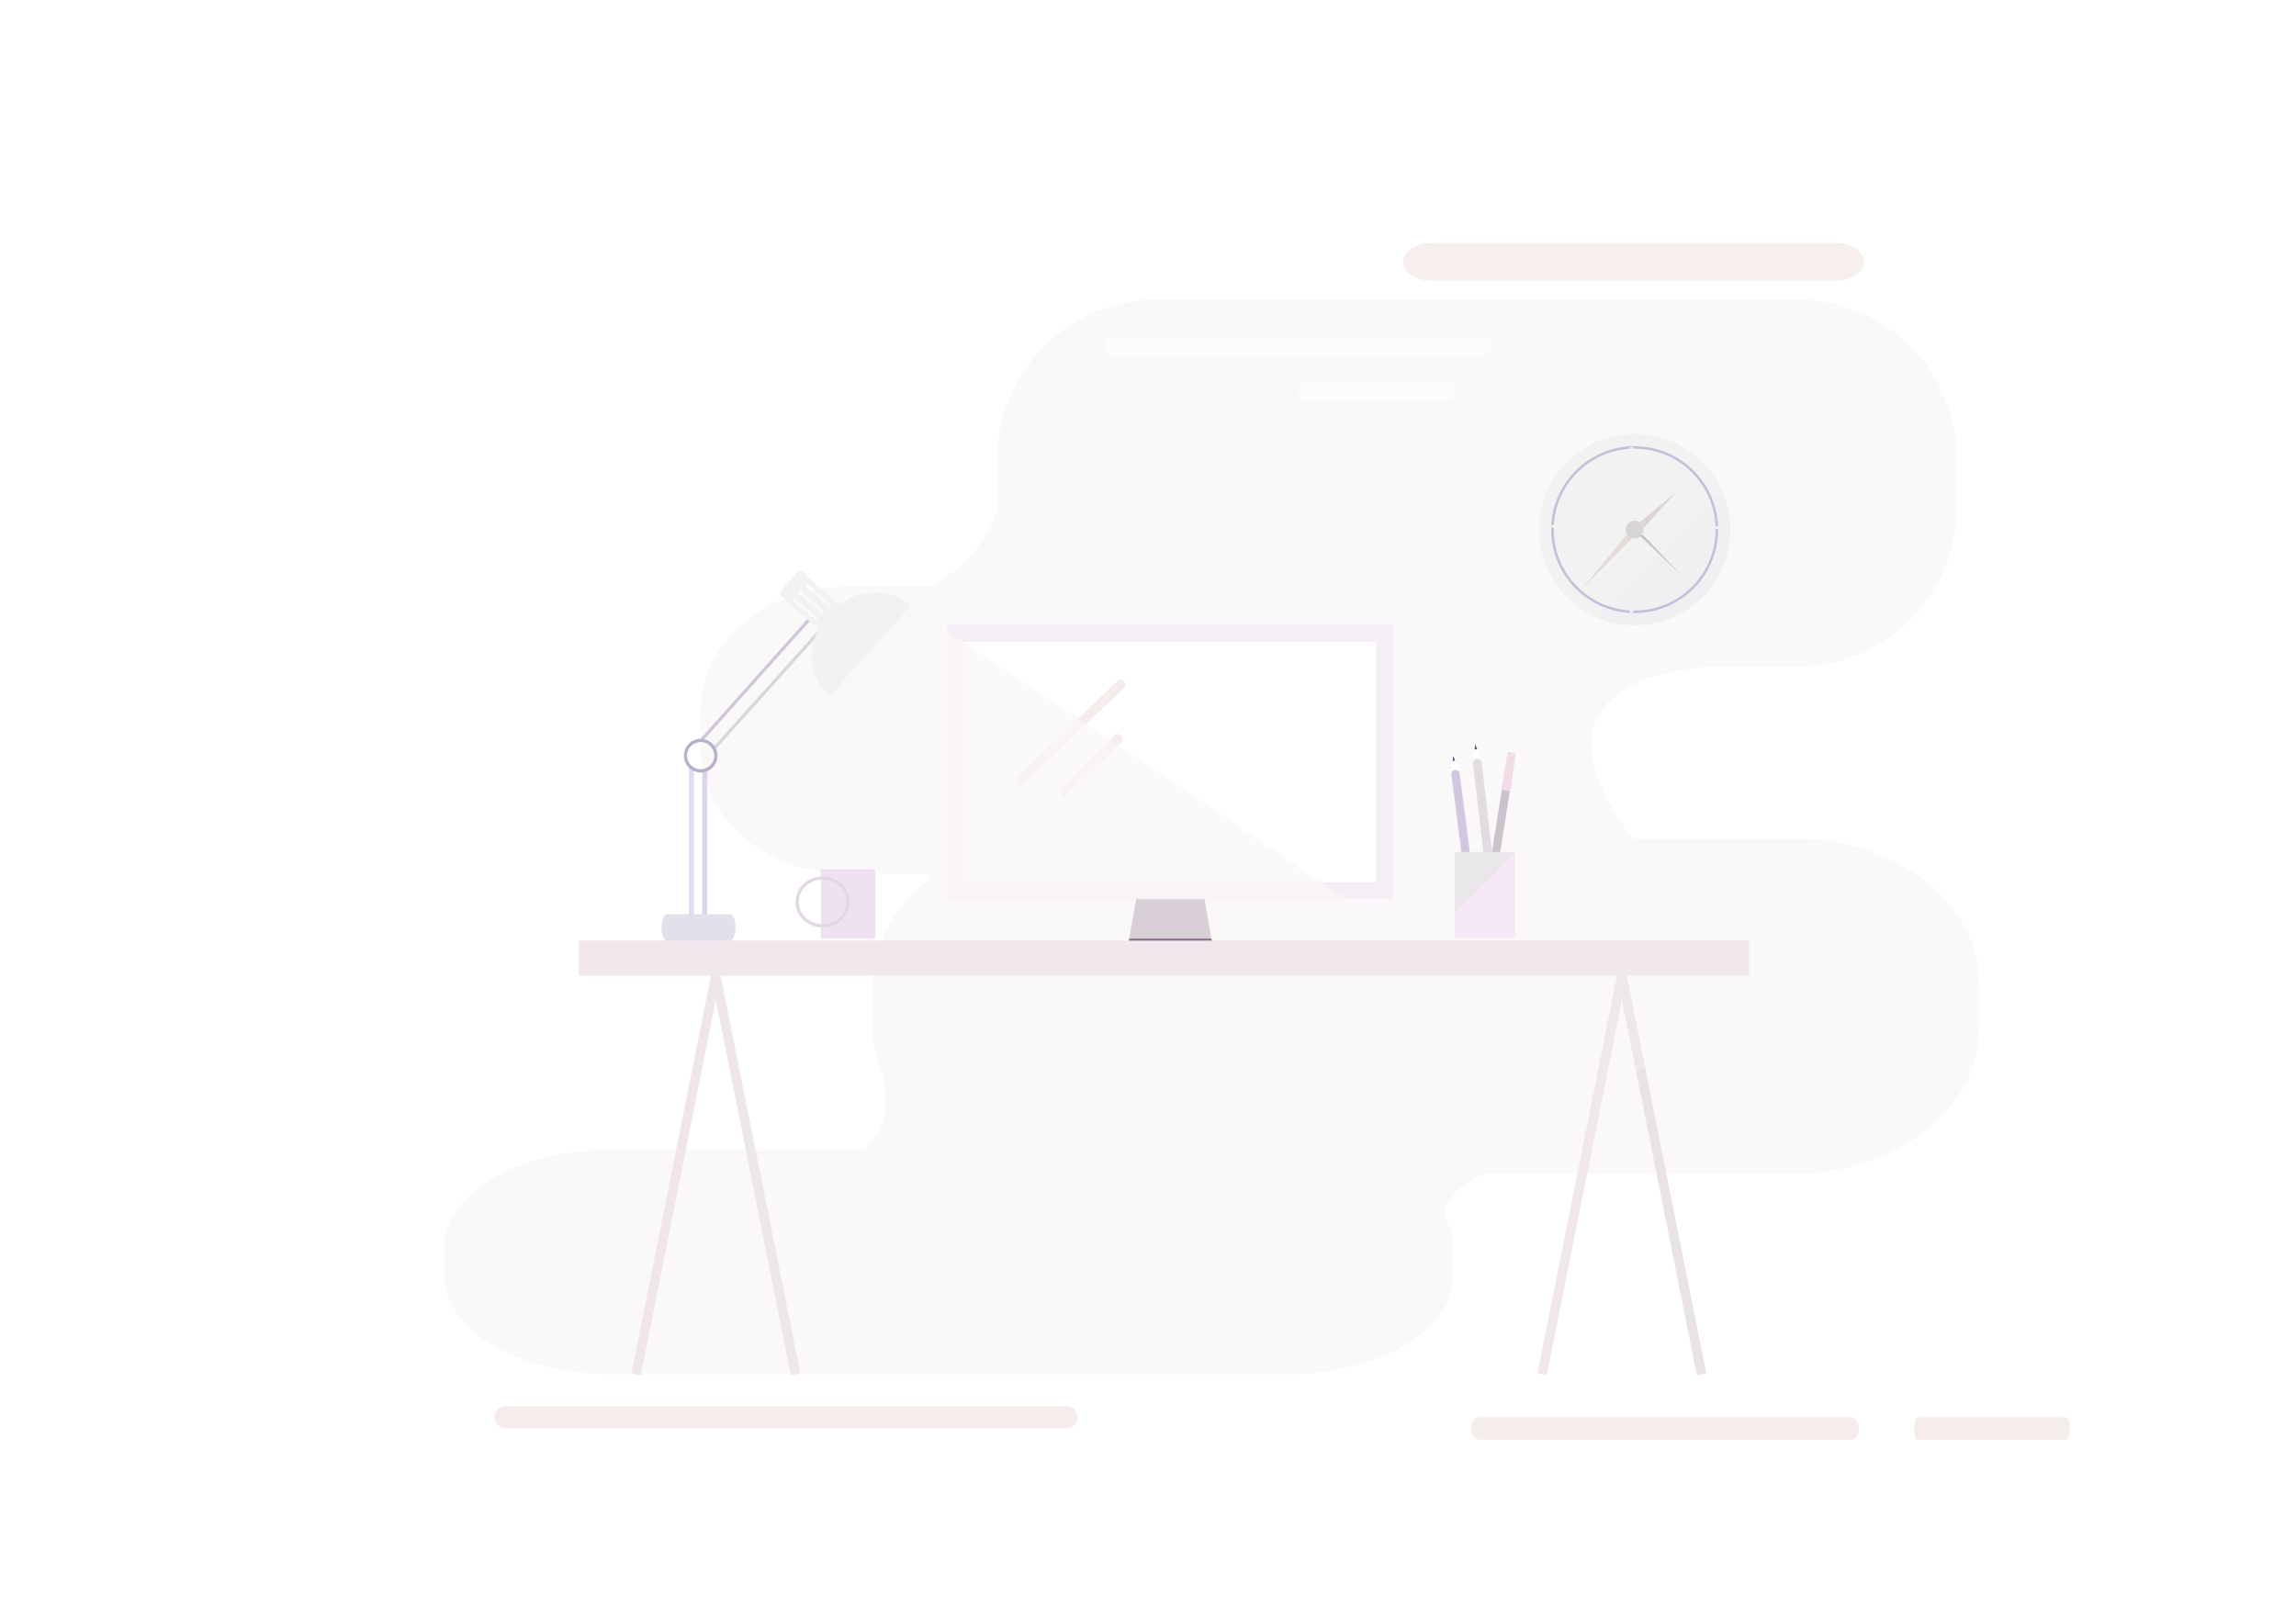 <?xml version="1.0" encoding="utf-8"?>
<svg version="1.1" x="0px" y="0px" width="720px" height="503.999px" viewBox="0 0 720 503.999" enable-background="new 0 0 720 503.999" xmlns="http://www.w3.org/2000/svg">
  <g id="Layer_1">
    <rect fill="#FFFFFF" width="720" height="503.999"/>
  </g>
  <g id="Layer_2">
    <g>
      <path d="M563.062,263H511.9c-38.415-51.891,20.939-53.94,28.101-54h23.702c27.614,0,50-22.386,50-50v-15 c0-27.614-22.386-50-50-50h-201c-23.68,0-43.5,16.467-48.672,38.571l-0.016,0.005c0,0,0.003,0.012,0.007,0.029 c-0.854,3.662-1.32,7.473-1.32,11.395v15c0,0.382,0.021,0.759,0.029,1.139c-2.98,8.716-9.15,17.678-21.329,23.861h-25.77 c-25.367,0-45.93,17.52-45.93,39.131v11.738c0,21.611,20.563,39.131,45.93,39.131h28.208 c-12.321,8.373-20.138,20.786-20.138,34.652v13.695c0,3.382,0.479,6.675,1.359,9.847l-0.015-0.014c0,0,0.011,0.024,0.028,0.06 c0.447,1.603,1.002,3.172,1.656,4.706c1.614,6,2.667,16.386-6.087,23.554h-78.787c-29.028,0-52.56,13.724-52.56,30.652v9.195 c0,16.929,23.531,30.652,52.56,30.652h211.286c29.028,0,52.56-13.724,52.56-30.652v-9.195c0-3.553-1.048-6.96-2.954-10.133 c1.923-7.497,7.657-11.222,13.672-13.02h96.641c31.835,0,57.642-20.439,57.642-45.652v-13.695 C620.703,283.439,594.896,263,563.062,263z" style="paint-order: fill; fill: rgb(251, 248, 249);"/>
      <path d="M584.5,82.125c0,3.245-3.864,5.875-8.629,5.875H448.629c-4.767,0-8.629-2.63-8.629-5.875l0,0 c0-3.245,3.862-5.875,8.629-5.875h127.242C580.636,76.25,584.5,78.88,584.5,82.125L584.5,82.125z" style="fill: rgb(247, 239, 237);"/>
      <path fill="#F5EDEB" d="M338,444.5c0,1.933-1.567,3.5-3.5,3.5h-176c-1.933,0-3.5-1.567-3.5-3.5l0,0c0-1.933,1.567-3.5,3.5-3.5h176 C336.433,441,338,442.567,338,444.5L338,444.5z"/>
      <path fill="#F5EDEB" d="M582.923,448c0,1.933-1.042,3.5-2.325,3.5H463.652c-1.284,0-2.325-1.567-2.325-3.5l0,0 c0-1.933,1.041-3.5,2.325-3.5h116.945C581.881,444.5,582.923,446.067,582.923,448L582.923,448z"/>
      <path opacity="0.5" fill="#FFFFFF" d="M467.759,108.75c0,1.51-1.042,2.734-2.325,2.734H348.488c-1.284,0-2.325-1.225-2.325-2.734 l0,0c0-1.51,1.041-2.734,2.325-2.734h116.945C466.717,106.016,467.759,107.24,467.759,108.75L467.759,108.75z"/>
      <path fill="#F5EDEB" d="M649.097,448c0,1.933-0.419,3.5-0.935,3.5h-46.99c-0.517,0-0.935-1.567-0.935-3.5l0,0 c0-1.933,0.418-3.5,0.935-3.5h46.99C648.678,444.5,649.097,446.067,649.097,448L649.097,448z"/>
      <path opacity="0.5" fill="#FFFFFF" d="M455.93,122.75c0,1.51-0.419,2.734-0.935,2.734h-46.99c-0.517,0-0.935-1.225-0.935-2.734 l0,0c0-1.51,0.418-2.734,0.935-2.734h46.99C455.511,120.016,455.93,121.24,455.93,122.75L455.93,122.75z"/>
    </g>
  </g>
  <g id="Layer_14">
    <g>
      <rect x="257.423" y="272.63" width="17.039" height="21.741" style="fill: rgb(239, 225, 241);"/>
      <g>
        <path d="M257.952,290.871c-4.682,0-8.49-3.589-8.49-8s3.809-8,8.49-8s8.49,3.589,8.49,8 S262.633,290.871,257.952,290.871z M257.952,275.871c-4.13,0-7.49,3.141-7.49,7s3.36,7,7.49,7s7.49-3.141,7.49-7 S262.082,275.871,257.952,275.871z" style="fill: rgb(227, 215, 229);"/>
      </g>
    </g>
  </g>
  <g id="Layer_11">
    <g>
      <g/>
      <g>
        <g/>
      </g>
    </g>
  </g>
  <g>
    <path d="M 512.608 136.093 C 496.033 136.093 482.595 149.53 482.595 166.105 C 482.595 178.353 489.936 188.879 500.453 193.545 L 540.048 153.951 C 535.383 143.434 524.855 136.093 512.608 136.093 Z" style="fill: rgb(242, 242, 242);"/>
    <path d="M 500.454 193.545 C 504.171 195.194 508.281 196.117 512.608 196.117 C 529.183 196.117 542.621 182.681 542.621 166.105 C 542.621 161.777 541.698 157.667 540.049 153.951 L 500.454 193.545 Z" style="fill: rgb(241, 239, 242);"/>
  </g>
  <g>
    <g>
      <polygon points="512.285,165.153 495.808,185.001 513.803,166.778 &#9;&#9;&#9;&#9;" style="fill: rgb(229, 218, 215);"/>
    </g>
  </g>
  <g>
    <g>
      <path d="M512.608,192.28c-14.433,0-26.175-11.742-26.175-26.174s11.742-26.175,26.175-26.175 c14.435,0,26.175,11.742,26.175,26.175S527.043,192.28,512.608,192.28z M512.608,140.723c-13.996,0-25.383,11.387-25.383,25.382 s11.387,25.382,25.383,25.382s25.383-11.386,25.383-25.382S526.604,140.723,512.608,140.723z" style="fill: rgb(198, 191, 215);"/>
    </g>
  </g>
  <g>
    <g>
      <circle cx="512.608" cy="166.105" r="2.784" style="fill: rgb(214, 212, 212);"/>
    </g>
  </g>
  <g>
    <g>
      <polygon points="514.854,166.225 525.564,154.425 512.608,165.084 &#9;&#9;&#9;&#9;" style="fill: rgb(220, 213, 211);"/>
    </g>
  </g>
  <g>
    <g>
      <polygon points="513.886,167.635 527.501,180.69 515.446,167.977 &#9;&#9;&#9;&#9;" style="fill: rgb(199, 193, 192);"/>
    </g>
  </g>
  <g>
    <g>
      <rect x="511.118" y="140.2" width="1" height="6" fill="#F1F1F1"/>
    </g>
  </g>
  <g>
    <g>
      <rect x="511.118" y="186.2" width="1" height="6" fill="#F1F1F1"/>
    </g>
  </g>
  <g>
    <g>
      <rect x="533.118" y="165.073" width="6" height="0.792" fill="#F1F1F1"/>
    </g>
  </g>
  <g>
    <g>
      <rect x="486.118" y="164.677" width="7" height="0.792" fill="#F1F1F1"/>
    </g>
  </g>
  <g id="Layer_4">
    <g>
      <g>
        <g>
          <path d="M508.595,298.352l-8.292,41.461c1.08-0.235,2.15-0.488,3.211-0.76l5.081-25.404l4.491,22.458 c0.954-0.342,1.903-0.694,2.849-1.058L508.595,298.352z" style="fill: rgb(238, 231, 235);"/>
          <path d="M482.124,430.706l2.941,0.588l18.448-92.241c-1.061,0.271-2.131,0.524-3.211,0.76L482.124,430.706z" style="fill: rgb(239, 231, 236);"/>
          <path d="M513.086,336.106l19.038,95.188l2.941-0.588l-19.131-95.657 C514.989,335.412,514.04,335.765,513.086,336.106z" style="fill: rgb(233, 226, 230);"/>
        </g>
        <g>
          <path d="M197.991,430.706l2.941,0.588l17.665-88.322c-1.165,0.601-2.313,1.245-3.446,1.936L197.991,430.706z" style="fill: rgb(241, 229, 236);"/>
          <path d="M224.461,298.352l-9.311,46.556c1.133-0.69,2.282-1.335,3.446-1.936l5.865-29.323l4.974,24.867 c0.955-0.313,1.916-0.61,2.879-0.898L224.461,298.352z" style="fill: rgb(238, 230, 235);"/>
          <path d="M229.435,338.516l18.556,92.778l2.941-0.588l-18.618-93.089 C231.351,337.905,230.39,338.202,229.435,338.516z" style="fill: rgb(237, 230, 234);"/>
        </g>
      </g>
      <rect x="181.5" y="295" width="367" height="11" style="fill: rgb(240, 232, 236);"/>
    </g>
  </g>
  <g id="Layer_6">
    <g>
      <polygon fill="#89728C" points="380,295 354,295 357,278 377,278 &#9;&#9;"/>
      <rect x="297" y="196" width="140" height="86" style="fill: rgb(246, 238, 247);"/>
      <rect x="302" y="201.292" fill="#FFFFFF" width="129.5" height="75.416"/>
      <path fill="#F5EDEB" d="M352.414,213.709c0.573,0.598,0.761,1.349,0.418,1.677l-32.451,31.205 c-0.343,0.329-1.085,0.112-1.66-0.485l0,0c-0.574-0.597-0.763-1.348-0.42-1.677l32.452-31.205 C351.096,212.895,351.839,213.111,352.414,213.709L352.414,213.709z"/>
      <path fill="#F5EDEB" d="M351.512,230.829c0.574,0.598,0.884,1.231,0.692,1.415l-18.167,17.471 c-0.191,0.184-0.812-0.15-1.387-0.748l0,0c-0.574-0.597-0.884-1.231-0.693-1.415l18.168-17.47 C350.316,229.897,350.938,230.231,351.512,230.829L351.512,230.829z"/>
    </g>
  </g>
  <g id="Layer_5">
    <g>
      <g>
        <g opacity="0.7">
          <g>
            <polygon points="260.292,218.176 302,294.371 440.674,294.371 285.483,190.025 &#9;&#9;&#9;&#9;&#9;" style="fill: rgb(249, 247, 247);"/>
          </g>
        </g>
        <g>
          <g>
            <rect x="240.457" y="190.265" transform="matrix(0.744 0.668 -0.668 0.744 205.921 -105.787)" width="1.01" height="50.939" style="fill: rgb(216, 214, 222);"/>
          </g>
        </g>
        <g>
          <g>
            <polygon points="220.192,287.564 221.771,287.564 221.771,241.301 220.192,241.758 &#9;&#9;&#9;&#9;&#9;" style="fill: rgb(219, 212, 235);"/>
          </g>
        </g>
        <g>
          <g>
            <polygon points="216.03,287.564 217.609,287.564 217.609,241.301 216.03,240.754 &#9;&#9;&#9;&#9;&#9;" style="fill: rgb(227, 217, 248);"/>
          </g>
        </g>
        <g>
          <g>
            <rect x="236.123" y="187.89" transform="matrix(0.746 0.666 -0.666 0.746 202.304 -103.426)" width="1.01" height="50.78" style="fill: rgb(206, 200, 218);"/>
          </g>
        </g>
        <g>
          <g>
            <path d="M219.726,242.271c-2.909,0-5.275-2.366-5.275-5.276c0-2.908,2.366-5.274,5.275-5.274 s5.276,2.366,5.276,5.274C225.002,239.905,222.635,242.271,219.726,242.271z M219.726,232.73c-2.353,0-4.265,1.913-4.265,4.265 c0,2.354,1.912,4.267,4.265,4.267s4.267-1.913,4.267-4.267C223.993,234.644,222.079,232.73,219.726,232.73z" style="fill: rgb(185, 177, 202);"/>
          </g>
        </g>
        <g>
          <path d="M263.203,189.679l-11.537-10.317c-0.461-0.412-1.169-0.373-1.581,0.088l-5.227,5.844 c-0.412,0.461-0.372,1.169,0.089,1.582l11.688,10.454c-3.421,6.714-2.796,14.566,2.174,19.555 c0.468,0.471,0.965,0.898,1.482,1.292c8.378-9.421,16.863-18.631,25.191-28.151 C279.768,184.448,270.381,184.467,263.203,189.679z M255.824,194.701l-7.466-6.413l0.73-0.882l7.48,6.426L255.824,194.701z M257.79,192.455l-7.456-6.405l0.746-0.868l7.474,6.42L257.79,192.455z M259.839,190.28l-7.403-6.36l0.746-0.868l7.406,6.363 L259.839,190.28z" style="fill: rgb(240, 243, 240);"/>
        </g>
      </g>
      <path d="M228.677,295.039h-19.242c-2.658,0-2.658-8.336,0-8.336h19.242 C231.335,286.703,231.335,295.039,228.677,295.039z" style="fill: rgb(228, 224, 235);"/>
    </g>
  </g>
  <g id="Layer_7">
    <g>
      <g>
        <g>
          <g>
            <g>
              <polygon fill="#FFFFFF" points="462.696,233.861 461.772,237.705 461.958,239.693 464.663,239.38 464.333,237.33 &#9;&#9;&#9;&#9;&#9;&#9;"/>
            </g>
          </g>
        </g>
        <g>
          <g>
            <g>
              <path d="M469.456,280.715c0.08,0.709-0.458,1.352-1.204,1.439l0,0c-0.749,0.086-1.422-0.416-1.503-1.125 l-4.819-41.584c-0.08-0.708,0.457-1.352,1.204-1.439l0,0c0.747-0.085,1.42,0.418,1.503,1.125L469.456,280.715z" style="fill: rgb(225, 220, 226);"/>
            </g>
          </g>
        </g>
        <g>
          <g>
            <g>
              <polygon fill="#645984" points="462.397,235.083 463.235,234.976 462.623,233.399 &#9;&#9;&#9;&#9;&#9;&#9;"/>
            </g>
          </g>
        </g>
      </g>
      <g>
        <g>
          <g>
            <g>
              <polygon fill="#FFFFFF" points="455.785,237.489 454.947,241.195 455.15,243.101 457.746,242.764 457.402,240.801 &#9;&#9;&#9;&#9;&#9;&#9;"/>
            </g>
          </g>
        </g>
        <g>
          <g>
            <g>
              <path d="M462.887,282.403c0.087,0.678-0.423,1.303-1.14,1.397l0,0c-0.717,0.092-1.369-0.381-1.455-1.061 l-5.171-39.878c-0.088-0.678,0.423-1.304,1.138-1.398l0,0c0.716-0.092,1.37,0.382,1.458,1.062L462.887,282.403z" style="fill: rgb(208, 200, 224);"/>
            </g>
          </g>
        </g>
        <g>
          <g>
            <g>
              <polygon fill="#645984" points="455.515,238.667 456.317,238.554 455.708,237.046 &#9;&#9;&#9;&#9;&#9;&#9;"/>
            </g>
          </g>
        </g>
      </g>
      <g>
        <g>
          <g>
            <path d="M468,282.645c-0.078,0.488-0.613,0.81-1.198,0.717l-0.423-0.066c-0.584-0.094-0.994-0.563-0.916-1.053 l5.563-35.088c0.075-0.489,0.612-0.809,1.197-0.718l0.421,0.067c0.584,0.094,0.995,0.564,0.919,1.053L468,282.645z" style="fill: rgb(203, 195, 204);"/>
          </g>
        </g>
        <g>
          <g>
            <polygon points="473.705,248.176 470.756,247.708 472.823,235.806 475.302,236.198 &#9;&#9;&#9;&#9;&#9;" style="fill: rgb(241, 220, 231);"/>
          </g>
        </g>
        <g>
          <g>
            <rect x="465.312" y="282.433" transform="matrix(0.988 0.157 -0.157 0.988 50.131 -69.585)" fill="#B62425" width="2.569" height="1.731"/>
          </g>
        </g>
      </g>
      <g>
        <polygon points="456.118,286.382 456.118,294.2 466.181,294.2 475.118,294.2 475.118,267.382 &#9;&#9;&#9;" style="fill: rgb(246, 232, 246);"/>
        <polygon points="475.118,267.2 466.181,267.2 456.118,267.2 456.118,286.382 475.118,267.382 &#9;&#9;&#9;" style="fill: rgb(234, 231, 234);"/>
      </g>
    </g>
  </g>
</svg>